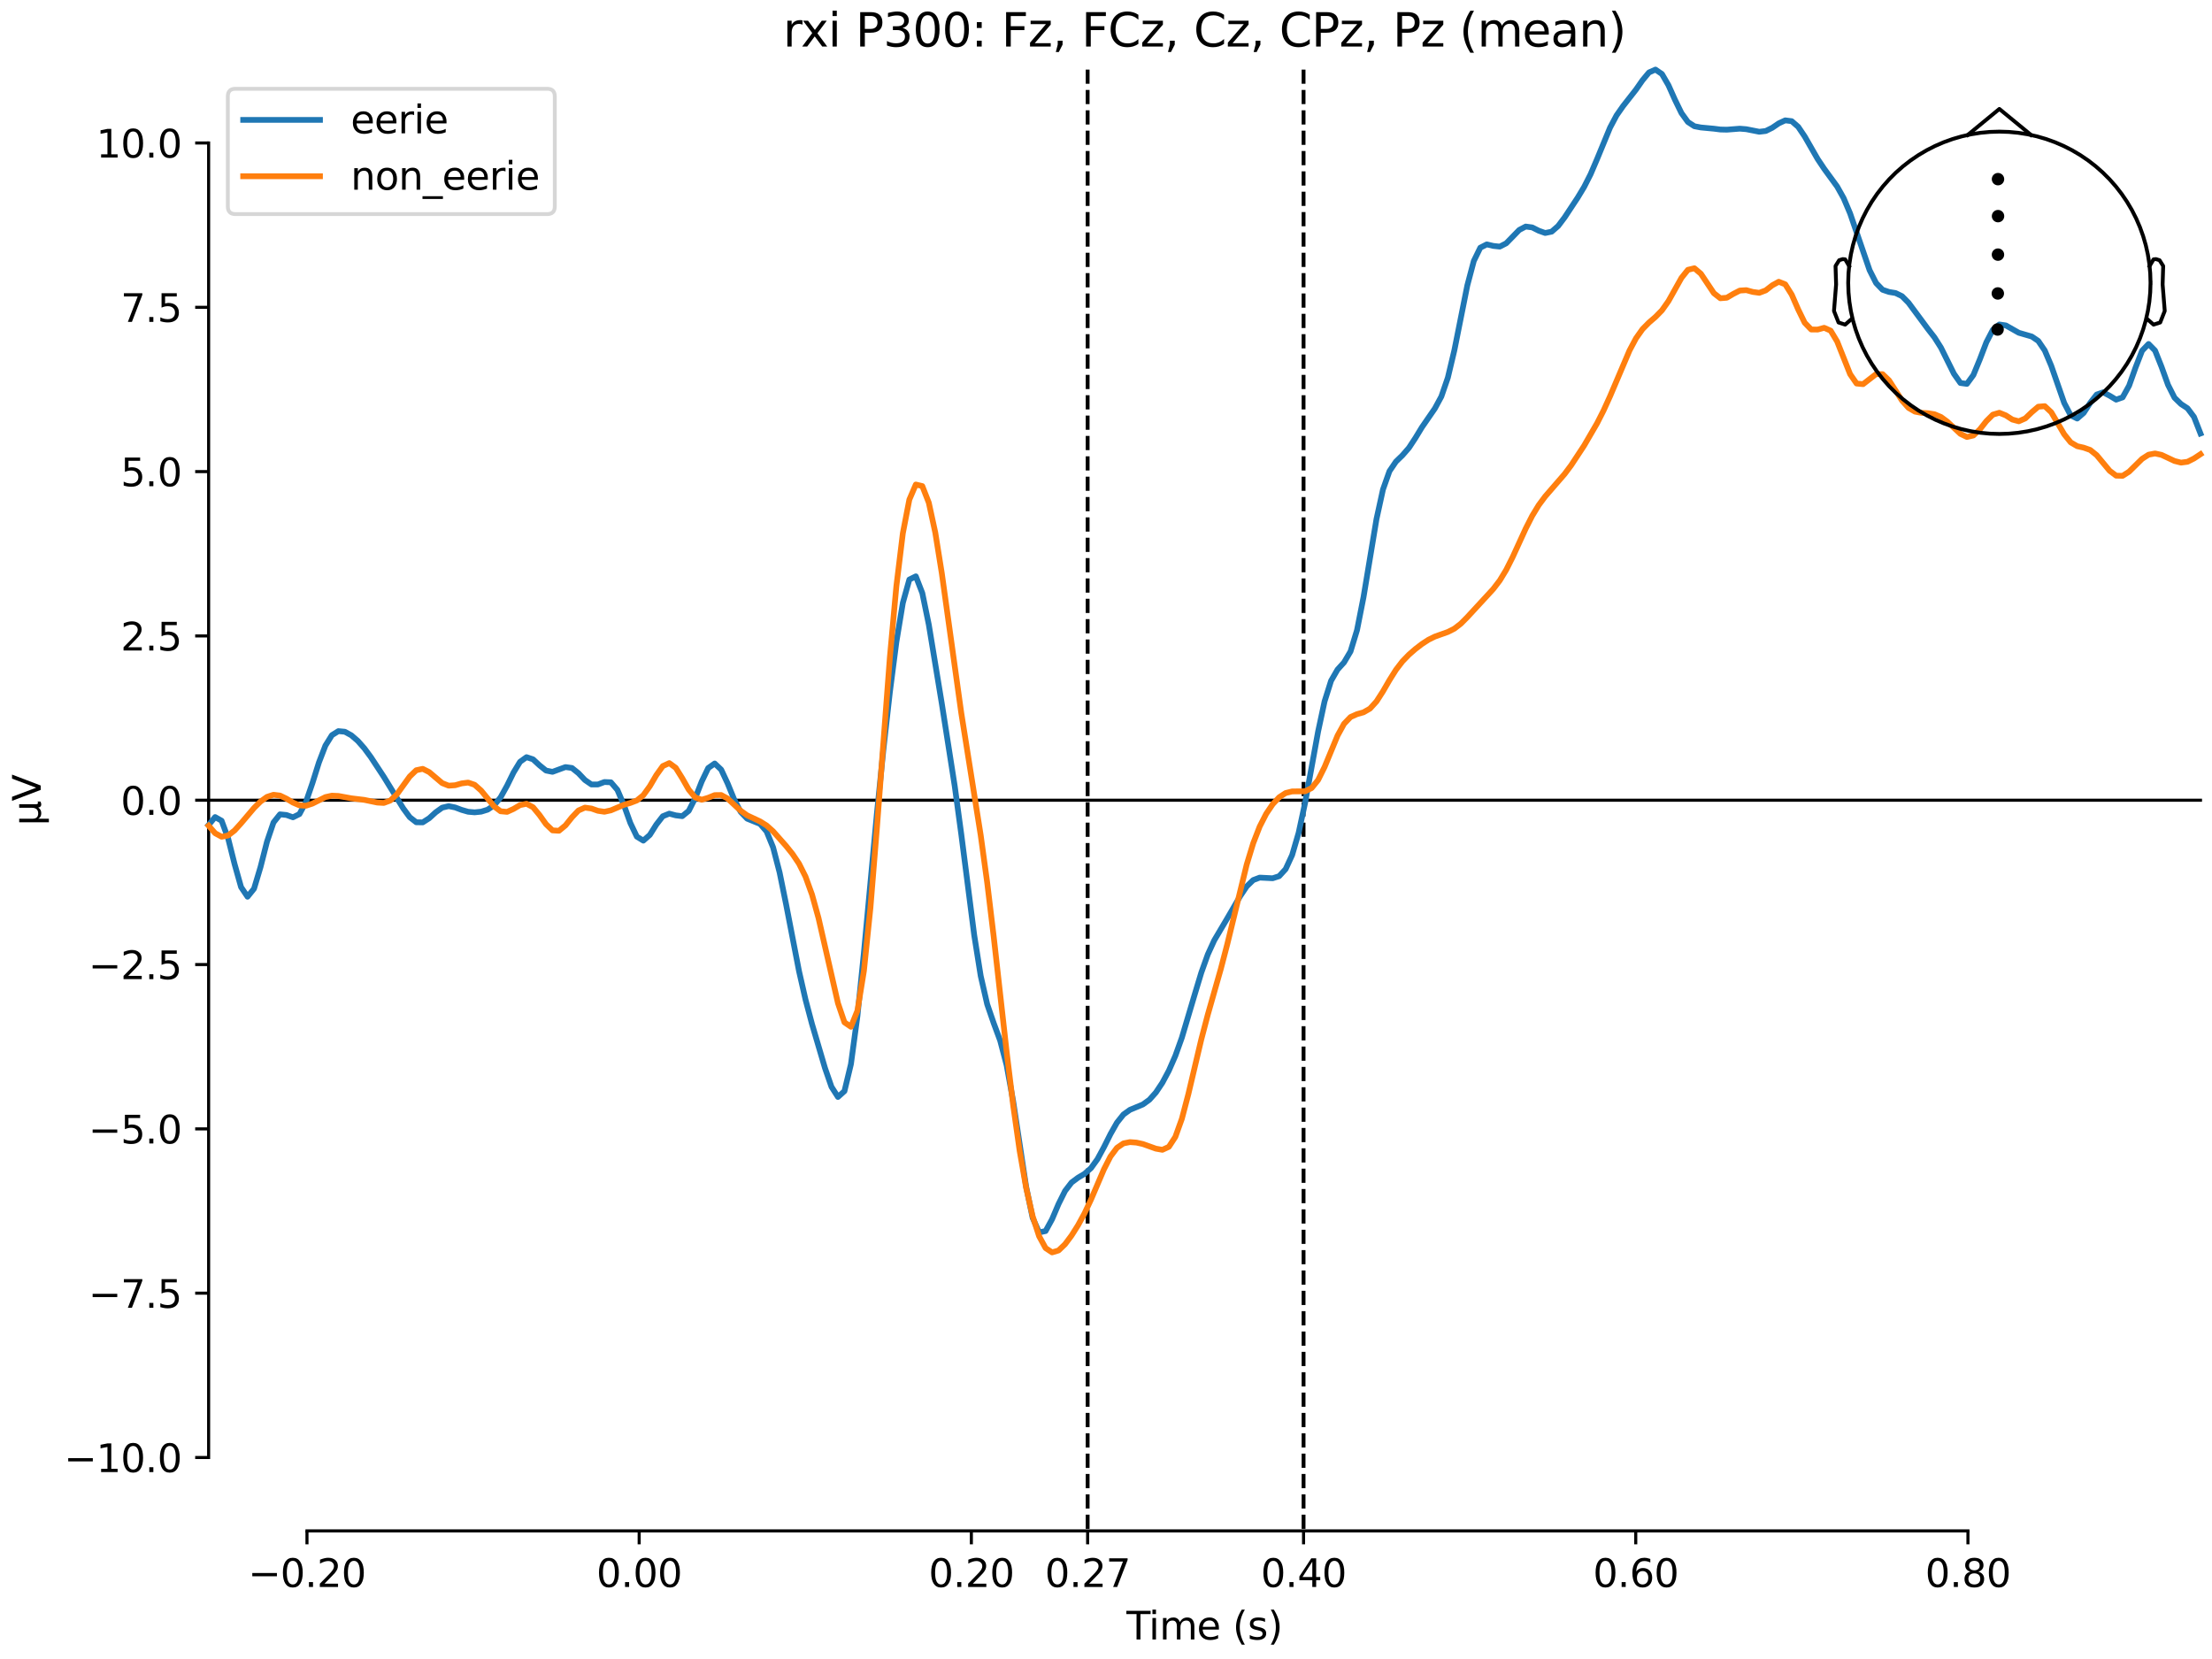 <?xml version="1.0" encoding="utf-8" standalone="no"?>
<!DOCTYPE svg PUBLIC "-//W3C//DTD SVG 1.1//EN"
  "http://www.w3.org/Graphics/SVG/1.1/DTD/svg11.dtd">
<svg xmlns:xlink="http://www.w3.org/1999/xlink" width="576pt" height="432pt" viewBox="0 0 576 432" xmlns="http://www.w3.org/2000/svg" version="1.1">
 <defs>
  <style type="text/css">*{stroke-linejoin: round; stroke-linecap: butt}</style>
 </defs>
 <g id="figure_1">
  <g id="patch_1">
   <path d="M 0 432 
L 576 432 
L 576 0 
L 0 0 
z
" style="fill: #ffffff"/>
  </g>
  <g id="axes_1">
   <g id="patch_2">
    <path d="M 54.324 398.644 
L 573 398.644 
L 573 18.118 
L 54.324 18.118 
L 54.324 398.644 
z
" style="fill: none; opacity: 0"/>
   </g>
   <g id="patch_3">
    <path d="M 54.324 379.53 
L 54.324 37.232 
" style="fill: none; stroke: #000000; stroke-width: 0.8; stroke-linejoin: miter; stroke-linecap: square"/>
   </g>
   <g id="LineCollection_1">
    <path d="M 283.217 18.118 
L 283.217 398.644 
" clip-path="url(#pca65e4da18)" style="fill: none; stroke-dasharray: 3.7,1.6; stroke-dashoffset: 0; stroke: #000000"/>
    <path d="M 339.443 18.118 
L 339.443 398.644 
" clip-path="url(#pca65e4da18)" style="fill: none; stroke-dasharray: 3.7,1.6; stroke-dashoffset: 0; stroke: #000000"/>
   </g>
   <g id="matplotlib.axis_1">
    <g id="xtick_1">
     <g id="line2d_1">
      <defs>
       <path id="mae8170ec7f" d="M 0 0 
L 0 3.5 
" style="stroke: #000000; stroke-width: 0.8"/>
      </defs>
      <g>
       <use xlink:href="#mae8170ec7f" x="79.936" y="398.644" style="stroke: #000000; stroke-width: 0.8"/>
      </g>
     </g>
     <g id="text_1">
      <!-- −0.20 -->
      <g transform="translate(64.614 413.242) scale(0.1 -0.1)">
       <defs>
        <path id="DejaVuSans-2212" d="M 678 2272 
L 4684 2272 
L 4684 1741 
L 678 1741 
L 678 2272 
z
" transform="scale(0.016)"/>
        <path id="DejaVuSans-30" d="M 2034 4250 
Q 1547 4250 1301 3770 
Q 1056 3291 1056 2328 
Q 1056 1369 1301 889 
Q 1547 409 2034 409 
Q 2525 409 2770 889 
Q 3016 1369 3016 2328 
Q 3016 3291 2770 3770 
Q 2525 4250 2034 4250 
z
M 2034 4750 
Q 2819 4750 3233 4129 
Q 3647 3509 3647 2328 
Q 3647 1150 3233 529 
Q 2819 -91 2034 -91 
Q 1250 -91 836 529 
Q 422 1150 422 2328 
Q 422 3509 836 4129 
Q 1250 4750 2034 4750 
z
" transform="scale(0.016)"/>
        <path id="DejaVuSans-2e" d="M 684 794 
L 1344 794 
L 1344 0 
L 684 0 
L 684 794 
z
" transform="scale(0.016)"/>
        <path id="DejaVuSans-32" d="M 1228 531 
L 3431 531 
L 3431 0 
L 469 0 
L 469 531 
Q 828 903 1448 1529 
Q 2069 2156 2228 2338 
Q 2531 2678 2651 2914 
Q 2772 3150 2772 3378 
Q 2772 3750 2511 3984 
Q 2250 4219 1831 4219 
Q 1534 4219 1204 4116 
Q 875 4013 500 3803 
L 500 4441 
Q 881 4594 1212 4672 
Q 1544 4750 1819 4750 
Q 2544 4750 2975 4387 
Q 3406 4025 3406 3419 
Q 3406 3131 3298 2873 
Q 3191 2616 2906 2266 
Q 2828 2175 2409 1742 
Q 1991 1309 1228 531 
z
" transform="scale(0.016)"/>
       </defs>
       <use xlink:href="#DejaVuSans-2212"/>
       <use xlink:href="#DejaVuSans-30" transform="translate(83.789 0)"/>
       <use xlink:href="#DejaVuSans-2e" transform="translate(147.412 0)"/>
       <use xlink:href="#DejaVuSans-32" transform="translate(179.199 0)"/>
       <use xlink:href="#DejaVuSans-30" transform="translate(242.822 0)"/>
      </g>
     </g>
    </g>
    <g id="xtick_2">
     <g id="line2d_2">
      <g>
       <use xlink:href="#mae8170ec7f" x="166.439" y="398.644" style="stroke: #000000; stroke-width: 0.8"/>
      </g>
     </g>
     <g id="text_2">
      <!-- 0.00 -->
      <g transform="translate(155.306 413.242) scale(0.1 -0.1)">
       <use xlink:href="#DejaVuSans-30"/>
       <use xlink:href="#DejaVuSans-2e" transform="translate(63.623 0)"/>
       <use xlink:href="#DejaVuSans-30" transform="translate(95.41 0)"/>
       <use xlink:href="#DejaVuSans-30" transform="translate(159.033 0)"/>
      </g>
     </g>
    </g>
    <g id="xtick_3">
     <g id="line2d_3">
      <g>
       <use xlink:href="#mae8170ec7f" x="252.941" y="398.644" style="stroke: #000000; stroke-width: 0.8"/>
      </g>
     </g>
     <g id="text_3">
      <!-- 0.20 -->
      <g transform="translate(241.808 413.242) scale(0.1 -0.1)">
       <use xlink:href="#DejaVuSans-30"/>
       <use xlink:href="#DejaVuSans-2e" transform="translate(63.623 0)"/>
       <use xlink:href="#DejaVuSans-32" transform="translate(95.41 0)"/>
       <use xlink:href="#DejaVuSans-30" transform="translate(159.033 0)"/>
      </g>
     </g>
    </g>
    <g id="xtick_4">
     <g id="line2d_4">
      <g>
       <use xlink:href="#mae8170ec7f" x="283.217" y="398.644" style="stroke: #000000; stroke-width: 0.8"/>
      </g>
     </g>
     <g id="text_4">
      <!-- 0.27 -->
      <g transform="translate(272.084 413.242) scale(0.1 -0.1)">
       <defs>
        <path id="DejaVuSans-37" d="M 525 4666 
L 3525 4666 
L 3525 4397 
L 1831 0 
L 1172 0 
L 2766 4134 
L 525 4134 
L 525 4666 
z
" transform="scale(0.016)"/>
       </defs>
       <use xlink:href="#DejaVuSans-30"/>
       <use xlink:href="#DejaVuSans-2e" transform="translate(63.623 0)"/>
       <use xlink:href="#DejaVuSans-32" transform="translate(95.41 0)"/>
       <use xlink:href="#DejaVuSans-37" transform="translate(159.033 0)"/>
      </g>
     </g>
    </g>
    <g id="xtick_5">
     <g id="line2d_5">
      <g>
       <use xlink:href="#mae8170ec7f" x="339.443" y="398.644" style="stroke: #000000; stroke-width: 0.8"/>
      </g>
     </g>
     <g id="text_5">
      <!-- 0.40 -->
      <g transform="translate(328.311 413.242) scale(0.1 -0.1)">
       <defs>
        <path id="DejaVuSans-34" d="M 2419 4116 
L 825 1625 
L 2419 1625 
L 2419 4116 
z
M 2253 4666 
L 3047 4666 
L 3047 1625 
L 3713 1625 
L 3713 1100 
L 3047 1100 
L 3047 0 
L 2419 0 
L 2419 1100 
L 313 1100 
L 313 1709 
L 2253 4666 
z
" transform="scale(0.016)"/>
       </defs>
       <use xlink:href="#DejaVuSans-30"/>
       <use xlink:href="#DejaVuSans-2e" transform="translate(63.623 0)"/>
       <use xlink:href="#DejaVuSans-34" transform="translate(95.41 0)"/>
       <use xlink:href="#DejaVuSans-30" transform="translate(159.033 0)"/>
      </g>
     </g>
    </g>
    <g id="xtick_6">
     <g id="line2d_6">
      <g>
       <use xlink:href="#mae8170ec7f" x="425.946" y="398.644" style="stroke: #000000; stroke-width: 0.8"/>
      </g>
     </g>
     <g id="text_6">
      <!-- 0.60 -->
      <g transform="translate(414.813 413.242) scale(0.1 -0.1)">
       <defs>
        <path id="DejaVuSans-36" d="M 2113 2584 
Q 1688 2584 1439 2293 
Q 1191 2003 1191 1497 
Q 1191 994 1439 701 
Q 1688 409 2113 409 
Q 2538 409 2786 701 
Q 3034 994 3034 1497 
Q 3034 2003 2786 2293 
Q 2538 2584 2113 2584 
z
M 3366 4563 
L 3366 3988 
Q 3128 4100 2886 4159 
Q 2644 4219 2406 4219 
Q 1781 4219 1451 3797 
Q 1122 3375 1075 2522 
Q 1259 2794 1537 2939 
Q 1816 3084 2150 3084 
Q 2853 3084 3261 2657 
Q 3669 2231 3669 1497 
Q 3669 778 3244 343 
Q 2819 -91 2113 -91 
Q 1303 -91 875 529 
Q 447 1150 447 2328 
Q 447 3434 972 4092 
Q 1497 4750 2381 4750 
Q 2619 4750 2861 4703 
Q 3103 4656 3366 4563 
z
" transform="scale(0.016)"/>
       </defs>
       <use xlink:href="#DejaVuSans-30"/>
       <use xlink:href="#DejaVuSans-2e" transform="translate(63.623 0)"/>
       <use xlink:href="#DejaVuSans-36" transform="translate(95.41 0)"/>
       <use xlink:href="#DejaVuSans-30" transform="translate(159.033 0)"/>
      </g>
     </g>
    </g>
    <g id="xtick_7">
     <g id="line2d_7">
      <g>
       <use xlink:href="#mae8170ec7f" x="512.448" y="398.644" style="stroke: #000000; stroke-width: 0.8"/>
      </g>
     </g>
     <g id="text_7">
      <!-- 0.80 -->
      <g transform="translate(501.315 413.242) scale(0.1 -0.1)">
       <defs>
        <path id="DejaVuSans-38" d="M 2034 2216 
Q 1584 2216 1326 1975 
Q 1069 1734 1069 1313 
Q 1069 891 1326 650 
Q 1584 409 2034 409 
Q 2484 409 2743 651 
Q 3003 894 3003 1313 
Q 3003 1734 2745 1975 
Q 2488 2216 2034 2216 
z
M 1403 2484 
Q 997 2584 770 2862 
Q 544 3141 544 3541 
Q 544 4100 942 4425 
Q 1341 4750 2034 4750 
Q 2731 4750 3128 4425 
Q 3525 4100 3525 3541 
Q 3525 3141 3298 2862 
Q 3072 2584 2669 2484 
Q 3125 2378 3379 2068 
Q 3634 1759 3634 1313 
Q 3634 634 3220 271 
Q 2806 -91 2034 -91 
Q 1263 -91 848 271 
Q 434 634 434 1313 
Q 434 1759 690 2068 
Q 947 2378 1403 2484 
z
M 1172 3481 
Q 1172 3119 1398 2916 
Q 1625 2713 2034 2713 
Q 2441 2713 2670 2916 
Q 2900 3119 2900 3481 
Q 2900 3844 2670 4047 
Q 2441 4250 2034 4250 
Q 1625 4250 1398 4047 
Q 1172 3844 1172 3481 
z
" transform="scale(0.016)"/>
       </defs>
       <use xlink:href="#DejaVuSans-30"/>
       <use xlink:href="#DejaVuSans-2e" transform="translate(63.623 0)"/>
       <use xlink:href="#DejaVuSans-38" transform="translate(95.41 0)"/>
       <use xlink:href="#DejaVuSans-30" transform="translate(159.033 0)"/>
      </g>
     </g>
    </g>
    <g id="text_8">
     <!-- Time (s) -->
     <g transform="translate(293.333 426.92) scale(0.1 -0.1)">
      <defs>
       <path id="DejaVuSans-54" d="M -19 4666 
L 3928 4666 
L 3928 4134 
L 2272 4134 
L 2272 0 
L 1638 0 
L 1638 4134 
L -19 4134 
L -19 4666 
z
" transform="scale(0.016)"/>
       <path id="DejaVuSans-69" d="M 603 3500 
L 1178 3500 
L 1178 0 
L 603 0 
L 603 3500 
z
M 603 4863 
L 1178 4863 
L 1178 4134 
L 603 4134 
L 603 4863 
z
" transform="scale(0.016)"/>
       <path id="DejaVuSans-6d" d="M 3328 2828 
Q 3544 3216 3844 3400 
Q 4144 3584 4550 3584 
Q 5097 3584 5394 3201 
Q 5691 2819 5691 2113 
L 5691 0 
L 5113 0 
L 5113 2094 
Q 5113 2597 4934 2840 
Q 4756 3084 4391 3084 
Q 3944 3084 3684 2787 
Q 3425 2491 3425 1978 
L 3425 0 
L 2847 0 
L 2847 2094 
Q 2847 2600 2669 2842 
Q 2491 3084 2119 3084 
Q 1678 3084 1418 2786 
Q 1159 2488 1159 1978 
L 1159 0 
L 581 0 
L 581 3500 
L 1159 3500 
L 1159 2956 
Q 1356 3278 1631 3431 
Q 1906 3584 2284 3584 
Q 2666 3584 2933 3390 
Q 3200 3197 3328 2828 
z
" transform="scale(0.016)"/>
       <path id="DejaVuSans-65" d="M 3597 1894 
L 3597 1613 
L 953 1613 
Q 991 1019 1311 708 
Q 1631 397 2203 397 
Q 2534 397 2845 478 
Q 3156 559 3463 722 
L 3463 178 
Q 3153 47 2828 -22 
Q 2503 -91 2169 -91 
Q 1331 -91 842 396 
Q 353 884 353 1716 
Q 353 2575 817 3079 
Q 1281 3584 2069 3584 
Q 2775 3584 3186 3129 
Q 3597 2675 3597 1894 
z
M 3022 2063 
Q 3016 2534 2758 2815 
Q 2500 3097 2075 3097 
Q 1594 3097 1305 2825 
Q 1016 2553 972 2059 
L 3022 2063 
z
" transform="scale(0.016)"/>
       <path id="DejaVuSans-20" transform="scale(0.016)"/>
       <path id="DejaVuSans-28" d="M 1984 4856 
Q 1566 4138 1362 3434 
Q 1159 2731 1159 2009 
Q 1159 1288 1364 580 
Q 1569 -128 1984 -844 
L 1484 -844 
Q 1016 -109 783 600 
Q 550 1309 550 2009 
Q 550 2706 781 3412 
Q 1013 4119 1484 4856 
L 1984 4856 
z
" transform="scale(0.016)"/>
       <path id="DejaVuSans-73" d="M 2834 3397 
L 2834 2853 
Q 2591 2978 2328 3040 
Q 2066 3103 1784 3103 
Q 1356 3103 1142 2972 
Q 928 2841 928 2578 
Q 928 2378 1081 2264 
Q 1234 2150 1697 2047 
L 1894 2003 
Q 2506 1872 2764 1633 
Q 3022 1394 3022 966 
Q 3022 478 2636 193 
Q 2250 -91 1575 -91 
Q 1294 -91 989 -36 
Q 684 19 347 128 
L 347 722 
Q 666 556 975 473 
Q 1284 391 1588 391 
Q 1994 391 2212 530 
Q 2431 669 2431 922 
Q 2431 1156 2273 1281 
Q 2116 1406 1581 1522 
L 1381 1569 
Q 847 1681 609 1914 
Q 372 2147 372 2553 
Q 372 3047 722 3315 
Q 1072 3584 1716 3584 
Q 2034 3584 2315 3537 
Q 2597 3491 2834 3397 
z
" transform="scale(0.016)"/>
       <path id="DejaVuSans-29" d="M 513 4856 
L 1013 4856 
Q 1481 4119 1714 3412 
Q 1947 2706 1947 2009 
Q 1947 1309 1714 600 
Q 1481 -109 1013 -844 
L 513 -844 
Q 928 -128 1133 580 
Q 1338 1288 1338 2009 
Q 1338 2731 1133 3434 
Q 928 4138 513 4856 
z
" transform="scale(0.016)"/>
      </defs>
      <use xlink:href="#DejaVuSans-54"/>
      <use xlink:href="#DejaVuSans-69" transform="translate(57.959 0)"/>
      <use xlink:href="#DejaVuSans-6d" transform="translate(85.742 0)"/>
      <use xlink:href="#DejaVuSans-65" transform="translate(183.154 0)"/>
      <use xlink:href="#DejaVuSans-20" transform="translate(244.678 0)"/>
      <use xlink:href="#DejaVuSans-28" transform="translate(276.465 0)"/>
      <use xlink:href="#DejaVuSans-73" transform="translate(315.479 0)"/>
      <use xlink:href="#DejaVuSans-29" transform="translate(367.578 0)"/>
     </g>
    </g>
   </g>
   <g id="matplotlib.axis_2">
    <g id="ytick_1">
     <g id="line2d_8">
      <defs>
       <path id="m0549d4e8ac" d="M 0 0 
L -3.5 0 
" style="stroke: #000000; stroke-width: 0.8"/>
      </defs>
      <g>
       <use xlink:href="#m0549d4e8ac" x="54.324" y="379.53" style="stroke: #000000; stroke-width: 0.8"/>
      </g>
     </g>
     <g id="text_9">
      <!-- −10.0 -->
      <g transform="translate(16.678 383.329) scale(0.1 -0.1)">
       <defs>
        <path id="DejaVuSans-31" d="M 794 531 
L 1825 531 
L 1825 4091 
L 703 3866 
L 703 4441 
L 1819 4666 
L 2450 4666 
L 2450 531 
L 3481 531 
L 3481 0 
L 794 0 
L 794 531 
z
" transform="scale(0.016)"/>
       </defs>
       <use xlink:href="#DejaVuSans-2212"/>
       <use xlink:href="#DejaVuSans-31" transform="translate(83.789 0)"/>
       <use xlink:href="#DejaVuSans-30" transform="translate(147.412 0)"/>
       <use xlink:href="#DejaVuSans-2e" transform="translate(211.035 0)"/>
       <use xlink:href="#DejaVuSans-30" transform="translate(242.822 0)"/>
      </g>
     </g>
    </g>
    <g id="ytick_2">
     <g id="line2d_9">
      <g>
       <use xlink:href="#m0549d4e8ac" x="54.324" y="336.742" style="stroke: #000000; stroke-width: 0.8"/>
      </g>
     </g>
     <g id="text_10">
      <!-- −7.5 -->
      <g transform="translate(23.041 340.542) scale(0.1 -0.1)">
       <defs>
        <path id="DejaVuSans-35" d="M 691 4666 
L 3169 4666 
L 3169 4134 
L 1269 4134 
L 1269 2991 
Q 1406 3038 1543 3061 
Q 1681 3084 1819 3084 
Q 2600 3084 3056 2656 
Q 3513 2228 3513 1497 
Q 3513 744 3044 326 
Q 2575 -91 1722 -91 
Q 1428 -91 1123 -41 
Q 819 9 494 109 
L 494 744 
Q 775 591 1075 516 
Q 1375 441 1709 441 
Q 2250 441 2565 725 
Q 2881 1009 2881 1497 
Q 2881 1984 2565 2268 
Q 2250 2553 1709 2553 
Q 1456 2553 1204 2497 
Q 953 2441 691 2322 
L 691 4666 
z
" transform="scale(0.016)"/>
       </defs>
       <use xlink:href="#DejaVuSans-2212"/>
       <use xlink:href="#DejaVuSans-37" transform="translate(83.789 0)"/>
       <use xlink:href="#DejaVuSans-2e" transform="translate(147.412 0)"/>
       <use xlink:href="#DejaVuSans-35" transform="translate(179.199 0)"/>
      </g>
     </g>
    </g>
    <g id="ytick_3">
     <g id="line2d_10">
      <g>
       <use xlink:href="#m0549d4e8ac" x="54.324" y="293.955" style="stroke: #000000; stroke-width: 0.8"/>
      </g>
     </g>
     <g id="text_11">
      <!-- −5.0 -->
      <g transform="translate(23.041 297.754) scale(0.1 -0.1)">
       <use xlink:href="#DejaVuSans-2212"/>
       <use xlink:href="#DejaVuSans-35" transform="translate(83.789 0)"/>
       <use xlink:href="#DejaVuSans-2e" transform="translate(147.412 0)"/>
       <use xlink:href="#DejaVuSans-30" transform="translate(179.199 0)"/>
      </g>
     </g>
    </g>
    <g id="ytick_4">
     <g id="line2d_11">
      <g>
       <use xlink:href="#m0549d4e8ac" x="54.324" y="251.168" style="stroke: #000000; stroke-width: 0.8"/>
      </g>
     </g>
     <g id="text_12">
      <!-- −2.5 -->
      <g transform="translate(23.041 254.967) scale(0.1 -0.1)">
       <use xlink:href="#DejaVuSans-2212"/>
       <use xlink:href="#DejaVuSans-32" transform="translate(83.789 0)"/>
       <use xlink:href="#DejaVuSans-2e" transform="translate(147.412 0)"/>
       <use xlink:href="#DejaVuSans-35" transform="translate(179.199 0)"/>
      </g>
     </g>
    </g>
    <g id="ytick_5">
     <g id="line2d_12">
      <g>
       <use xlink:href="#m0549d4e8ac" x="54.324" y="208.381" style="stroke: #000000; stroke-width: 0.8"/>
      </g>
     </g>
     <g id="text_13">
      <!-- 0.0 -->
      <g transform="translate(31.421 212.18) scale(0.1 -0.1)">
       <use xlink:href="#DejaVuSans-30"/>
       <use xlink:href="#DejaVuSans-2e" transform="translate(63.623 0)"/>
       <use xlink:href="#DejaVuSans-30" transform="translate(95.41 0)"/>
      </g>
     </g>
    </g>
    <g id="ytick_6">
     <g id="line2d_13">
      <g>
       <use xlink:href="#m0549d4e8ac" x="54.324" y="165.594" style="stroke: #000000; stroke-width: 0.8"/>
      </g>
     </g>
     <g id="text_14">
      <!-- 2.5 -->
      <g transform="translate(31.421 169.393) scale(0.1 -0.1)">
       <use xlink:href="#DejaVuSans-32"/>
       <use xlink:href="#DejaVuSans-2e" transform="translate(63.623 0)"/>
       <use xlink:href="#DejaVuSans-35" transform="translate(95.41 0)"/>
      </g>
     </g>
    </g>
    <g id="ytick_7">
     <g id="line2d_14">
      <g>
       <use xlink:href="#m0549d4e8ac" x="54.324" y="122.807" style="stroke: #000000; stroke-width: 0.8"/>
      </g>
     </g>
     <g id="text_15">
      <!-- 5.0 -->
      <g transform="translate(31.421 126.606) scale(0.1 -0.1)">
       <use xlink:href="#DejaVuSans-35"/>
       <use xlink:href="#DejaVuSans-2e" transform="translate(63.623 0)"/>
       <use xlink:href="#DejaVuSans-30" transform="translate(95.41 0)"/>
      </g>
     </g>
    </g>
    <g id="ytick_8">
     <g id="line2d_15">
      <g>
       <use xlink:href="#m0549d4e8ac" x="54.324" y="80.019" style="stroke: #000000; stroke-width: 0.8"/>
      </g>
     </g>
     <g id="text_16">
      <!-- 7.5 -->
      <g transform="translate(31.421 83.819) scale(0.1 -0.1)">
       <use xlink:href="#DejaVuSans-37"/>
       <use xlink:href="#DejaVuSans-2e" transform="translate(63.623 0)"/>
       <use xlink:href="#DejaVuSans-35" transform="translate(95.41 0)"/>
      </g>
     </g>
    </g>
    <g id="ytick_9">
     <g id="line2d_16">
      <g>
       <use xlink:href="#m0549d4e8ac" x="54.324" y="37.232" style="stroke: #000000; stroke-width: 0.8"/>
      </g>
     </g>
     <g id="text_17">
      <!-- 10.0 -->
      <g transform="translate(25.058 41.032) scale(0.1 -0.1)">
       <use xlink:href="#DejaVuSans-31"/>
       <use xlink:href="#DejaVuSans-30" transform="translate(63.623 0)"/>
       <use xlink:href="#DejaVuSans-2e" transform="translate(127.246 0)"/>
       <use xlink:href="#DejaVuSans-30" transform="translate(159.033 0)"/>
      </g>
     </g>
    </g>
    <g id="text_18">
     <!-- µV -->
     <g transform="translate(10.599 214.982) rotate(-90) scale(0.1 -0.1)">
      <defs>
       <path id="DejaVuSans-b5" d="M 544 -1331 
L 544 3500 
L 1119 3500 
L 1119 1325 
Q 1119 872 1334 640 
Q 1550 409 1972 409 
Q 2434 409 2667 671 
Q 2900 934 2900 1459 
L 2900 3500 
L 3475 3500 
L 3475 806 
Q 3475 619 3529 530 
Q 3584 441 3700 441 
Q 3728 441 3778 458 
Q 3828 475 3916 513 
L 3916 50 
Q 3788 -22 3673 -56 
Q 3559 -91 3450 -91 
Q 3234 -91 3106 31 
Q 2978 153 2931 403 
Q 2775 156 2548 32 
Q 2322 -91 2016 -91 
Q 1697 -91 1473 31 
Q 1250 153 1119 397 
L 1119 -1331 
L 544 -1331 
z
" transform="scale(0.016)"/>
       <path id="DejaVuSans-56" d="M 1831 0 
L 50 4666 
L 709 4666 
L 2188 738 
L 3669 4666 
L 4325 4666 
L 2547 0 
L 1831 0 
z
" transform="scale(0.016)"/>
      </defs>
      <use xlink:href="#DejaVuSans-b5"/>
      <use xlink:href="#DejaVuSans-56" transform="translate(63.623 0)"/>
     </g>
    </g>
   </g>
   <g id="patch_4">
    <path d="M 79.936 398.644 
L 512.448 398.644 
" style="fill: none; stroke: #000000; stroke-width: 0.8; stroke-linejoin: miter; stroke-linecap: square"/>
   </g>
   <g id="patch_5">
    <path d="M 54.324 208.381 
L 573 208.381 
" style="fill: none; stroke: #000000; stroke-width: 0.8; stroke-linejoin: miter; stroke-linecap: square"/>
   </g>
   <g id="text_19">
    <!-- rxi P300: Fz, FCz, Cz, CPz, Pz (mean) -->
    <g transform="translate(203.918 12.118) scale(0.12 -0.12)">
     <defs>
      <path id="DejaVuSans-72" d="M 2631 2963 
Q 2534 3019 2420 3045 
Q 2306 3072 2169 3072 
Q 1681 3072 1420 2755 
Q 1159 2438 1159 1844 
L 1159 0 
L 581 0 
L 581 3500 
L 1159 3500 
L 1159 2956 
Q 1341 3275 1631 3429 
Q 1922 3584 2338 3584 
Q 2397 3584 2469 3576 
Q 2541 3569 2628 3553 
L 2631 2963 
z
" transform="scale(0.016)"/>
      <path id="DejaVuSans-78" d="M 3513 3500 
L 2247 1797 
L 3578 0 
L 2900 0 
L 1881 1375 
L 863 0 
L 184 0 
L 1544 1831 
L 300 3500 
L 978 3500 
L 1906 2253 
L 2834 3500 
L 3513 3500 
z
" transform="scale(0.016)"/>
      <path id="DejaVuSans-50" d="M 1259 4147 
L 1259 2394 
L 2053 2394 
Q 2494 2394 2734 2622 
Q 2975 2850 2975 3272 
Q 2975 3691 2734 3919 
Q 2494 4147 2053 4147 
L 1259 4147 
z
M 628 4666 
L 2053 4666 
Q 2838 4666 3239 4311 
Q 3641 3956 3641 3272 
Q 3641 2581 3239 2228 
Q 2838 1875 2053 1875 
L 1259 1875 
L 1259 0 
L 628 0 
L 628 4666 
z
" transform="scale(0.016)"/>
      <path id="DejaVuSans-33" d="M 2597 2516 
Q 3050 2419 3304 2112 
Q 3559 1806 3559 1356 
Q 3559 666 3084 287 
Q 2609 -91 1734 -91 
Q 1441 -91 1130 -33 
Q 819 25 488 141 
L 488 750 
Q 750 597 1062 519 
Q 1375 441 1716 441 
Q 2309 441 2620 675 
Q 2931 909 2931 1356 
Q 2931 1769 2642 2001 
Q 2353 2234 1838 2234 
L 1294 2234 
L 1294 2753 
L 1863 2753 
Q 2328 2753 2575 2939 
Q 2822 3125 2822 3475 
Q 2822 3834 2567 4026 
Q 2313 4219 1838 4219 
Q 1578 4219 1281 4162 
Q 984 4106 628 3988 
L 628 4550 
Q 988 4650 1302 4700 
Q 1616 4750 1894 4750 
Q 2613 4750 3031 4423 
Q 3450 4097 3450 3541 
Q 3450 3153 3228 2886 
Q 3006 2619 2597 2516 
z
" transform="scale(0.016)"/>
      <path id="DejaVuSans-3a" d="M 750 794 
L 1409 794 
L 1409 0 
L 750 0 
L 750 794 
z
M 750 3309 
L 1409 3309 
L 1409 2516 
L 750 2516 
L 750 3309 
z
" transform="scale(0.016)"/>
      <path id="DejaVuSans-46" d="M 628 4666 
L 3309 4666 
L 3309 4134 
L 1259 4134 
L 1259 2759 
L 3109 2759 
L 3109 2228 
L 1259 2228 
L 1259 0 
L 628 0 
L 628 4666 
z
" transform="scale(0.016)"/>
      <path id="DejaVuSans-7a" d="M 353 3500 
L 3084 3500 
L 3084 2975 
L 922 459 
L 3084 459 
L 3084 0 
L 275 0 
L 275 525 
L 2438 3041 
L 353 3041 
L 353 3500 
z
" transform="scale(0.016)"/>
      <path id="DejaVuSans-2c" d="M 750 794 
L 1409 794 
L 1409 256 
L 897 -744 
L 494 -744 
L 750 256 
L 750 794 
z
" transform="scale(0.016)"/>
      <path id="DejaVuSans-43" d="M 4122 4306 
L 4122 3641 
Q 3803 3938 3442 4084 
Q 3081 4231 2675 4231 
Q 1875 4231 1450 3742 
Q 1025 3253 1025 2328 
Q 1025 1406 1450 917 
Q 1875 428 2675 428 
Q 3081 428 3442 575 
Q 3803 722 4122 1019 
L 4122 359 
Q 3791 134 3420 21 
Q 3050 -91 2638 -91 
Q 1578 -91 968 557 
Q 359 1206 359 2328 
Q 359 3453 968 4101 
Q 1578 4750 2638 4750 
Q 3056 4750 3426 4639 
Q 3797 4528 4122 4306 
z
" transform="scale(0.016)"/>
      <path id="DejaVuSans-61" d="M 2194 1759 
Q 1497 1759 1228 1600 
Q 959 1441 959 1056 
Q 959 750 1161 570 
Q 1363 391 1709 391 
Q 2188 391 2477 730 
Q 2766 1069 2766 1631 
L 2766 1759 
L 2194 1759 
z
M 3341 1997 
L 3341 0 
L 2766 0 
L 2766 531 
Q 2569 213 2275 61 
Q 1981 -91 1556 -91 
Q 1019 -91 701 211 
Q 384 513 384 1019 
Q 384 1609 779 1909 
Q 1175 2209 1959 2209 
L 2766 2209 
L 2766 2266 
Q 2766 2663 2505 2880 
Q 2244 3097 1772 3097 
Q 1472 3097 1187 3025 
Q 903 2953 641 2809 
L 641 3341 
Q 956 3463 1253 3523 
Q 1550 3584 1831 3584 
Q 2591 3584 2966 3190 
Q 3341 2797 3341 1997 
z
" transform="scale(0.016)"/>
      <path id="DejaVuSans-6e" d="M 3513 2113 
L 3513 0 
L 2938 0 
L 2938 2094 
Q 2938 2591 2744 2837 
Q 2550 3084 2163 3084 
Q 1697 3084 1428 2787 
Q 1159 2491 1159 1978 
L 1159 0 
L 581 0 
L 581 3500 
L 1159 3500 
L 1159 2956 
Q 1366 3272 1645 3428 
Q 1925 3584 2291 3584 
Q 2894 3584 3203 3211 
Q 3513 2838 3513 2113 
z
" transform="scale(0.016)"/>
     </defs>
     <use xlink:href="#DejaVuSans-72"/>
     <use xlink:href="#DejaVuSans-78" transform="translate(38.488 0)"/>
     <use xlink:href="#DejaVuSans-69" transform="translate(97.668 0)"/>
     <use xlink:href="#DejaVuSans-20" transform="translate(125.451 0)"/>
     <use xlink:href="#DejaVuSans-50" transform="translate(157.238 0)"/>
     <use xlink:href="#DejaVuSans-33" transform="translate(217.541 0)"/>
     <use xlink:href="#DejaVuSans-30" transform="translate(281.164 0)"/>
     <use xlink:href="#DejaVuSans-30" transform="translate(344.787 0)"/>
     <use xlink:href="#DejaVuSans-3a" transform="translate(408.41 0)"/>
     <use xlink:href="#DejaVuSans-20" transform="translate(442.102 0)"/>
     <use xlink:href="#DejaVuSans-46" transform="translate(473.889 0)"/>
     <use xlink:href="#DejaVuSans-7a" transform="translate(531.408 0)"/>
     <use xlink:href="#DejaVuSans-2c" transform="translate(583.898 0)"/>
     <use xlink:href="#DejaVuSans-20" transform="translate(615.686 0)"/>
     <use xlink:href="#DejaVuSans-46" transform="translate(647.473 0)"/>
     <use xlink:href="#DejaVuSans-43" transform="translate(704.992 0)"/>
     <use xlink:href="#DejaVuSans-7a" transform="translate(774.816 0)"/>
     <use xlink:href="#DejaVuSans-2c" transform="translate(827.307 0)"/>
     <use xlink:href="#DejaVuSans-20" transform="translate(859.094 0)"/>
     <use xlink:href="#DejaVuSans-43" transform="translate(890.881 0)"/>
     <use xlink:href="#DejaVuSans-7a" transform="translate(960.705 0)"/>
     <use xlink:href="#DejaVuSans-2c" transform="translate(1013.195 0)"/>
     <use xlink:href="#DejaVuSans-20" transform="translate(1044.982 0)"/>
     <use xlink:href="#DejaVuSans-43" transform="translate(1076.77 0)"/>
     <use xlink:href="#DejaVuSans-50" transform="translate(1146.594 0)"/>
     <use xlink:href="#DejaVuSans-7a" transform="translate(1206.896 0)"/>
     <use xlink:href="#DejaVuSans-2c" transform="translate(1259.387 0)"/>
     <use xlink:href="#DejaVuSans-20" transform="translate(1291.174 0)"/>
     <use xlink:href="#DejaVuSans-50" transform="translate(1322.961 0)"/>
     <use xlink:href="#DejaVuSans-7a" transform="translate(1383.264 0)"/>
     <use xlink:href="#DejaVuSans-20" transform="translate(1435.754 0)"/>
     <use xlink:href="#DejaVuSans-28" transform="translate(1467.541 0)"/>
     <use xlink:href="#DejaVuSans-6d" transform="translate(1506.555 0)"/>
     <use xlink:href="#DejaVuSans-65" transform="translate(1603.967 0)"/>
     <use xlink:href="#DejaVuSans-61" transform="translate(1665.49 0)"/>
     <use xlink:href="#DejaVuSans-6e" transform="translate(1726.77 0)"/>
     <use xlink:href="#DejaVuSans-29" transform="translate(1790.148 0)"/>
    </g>
   </g>
   <g id="legend_1">
    <g id="patch_6">
     <path d="M 61.324 55.753 
L 142.466 55.753 
Q 144.466 55.753 144.466 53.753 
L 144.466 25.118 
Q 144.466 23.118 142.466 23.118 
L 61.324 23.118 
Q 59.324 23.118 59.324 25.118 
L 59.324 53.753 
Q 59.324 55.753 61.324 55.753 
z
" style="fill: #ffffff; opacity: 0.8; stroke: #cccccc; stroke-linejoin: miter"/>
    </g>
    <g id="line2d_17">
     <path d="M 63.324 31.217 
L 73.324 31.217 
L 83.324 31.217 
" style="fill: none; stroke: #1f77b4; stroke-width: 1.5; stroke-linecap: square"/>
    </g>
    <g id="text_20">
     <!-- eerie -->
     <g transform="translate(91.324 34.717) scale(0.1 -0.1)">
      <use xlink:href="#DejaVuSans-65"/>
      <use xlink:href="#DejaVuSans-65" transform="translate(61.523 0)"/>
      <use xlink:href="#DejaVuSans-72" transform="translate(123.047 0)"/>
      <use xlink:href="#DejaVuSans-69" transform="translate(164.16 0)"/>
      <use xlink:href="#DejaVuSans-65" transform="translate(191.943 0)"/>
     </g>
    </g>
    <g id="line2d_18">
     <path d="M 63.324 45.895 
L 73.324 45.895 
L 83.324 45.895 
" style="fill: none; stroke: #ff7f0e; stroke-width: 1.5; stroke-linecap: square"/>
    </g>
    <g id="text_21">
     <!-- non_eerie -->
     <g transform="translate(91.324 49.395) scale(0.1 -0.1)">
      <defs>
       <path id="DejaVuSans-6f" d="M 1959 3097 
Q 1497 3097 1228 2736 
Q 959 2375 959 1747 
Q 959 1119 1226 758 
Q 1494 397 1959 397 
Q 2419 397 2687 759 
Q 2956 1122 2956 1747 
Q 2956 2369 2687 2733 
Q 2419 3097 1959 3097 
z
M 1959 3584 
Q 2709 3584 3137 3096 
Q 3566 2609 3566 1747 
Q 3566 888 3137 398 
Q 2709 -91 1959 -91 
Q 1206 -91 779 398 
Q 353 888 353 1747 
Q 353 2609 779 3096 
Q 1206 3584 1959 3584 
z
" transform="scale(0.016)"/>
       <path id="DejaVuSans-5f" d="M 3263 -1063 
L 3263 -1509 
L -63 -1509 
L -63 -1063 
L 3263 -1063 
z
" transform="scale(0.016)"/>
      </defs>
      <use xlink:href="#DejaVuSans-6e"/>
      <use xlink:href="#DejaVuSans-6f" transform="translate(63.379 0)"/>
      <use xlink:href="#DejaVuSans-6e" transform="translate(124.561 0)"/>
      <use xlink:href="#DejaVuSans-5f" transform="translate(187.939 0)"/>
      <use xlink:href="#DejaVuSans-65" transform="translate(237.939 0)"/>
      <use xlink:href="#DejaVuSans-65" transform="translate(299.463 0)"/>
      <use xlink:href="#DejaVuSans-72" transform="translate(360.986 0)"/>
      <use xlink:href="#DejaVuSans-69" transform="translate(402.1 0)"/>
      <use xlink:href="#DejaVuSans-65" transform="translate(429.883 0)"/>
     </g>
    </g>
   </g>
   <g id="line2d_19">
    <path d="M 54.324 214.826 
L 56.013 212.761 
L 57.703 213.713 
L 59.392 218.275 
L 61.082 224.998 
L 62.771 230.996 
L 64.461 233.507 
L 66.15 231.411 
L 67.84 225.77 
L 69.529 219.156 
L 71.219 214.166 
L 72.908 212.053 
L 74.598 212.223 
L 76.287 212.827 
L 77.977 211.983 
L 79.666 208.842 
L 81.356 203.912 
L 83.045 198.555 
L 84.735 194.155 
L 86.424 191.442 
L 88.114 190.386 
L 89.803 190.546 
L 91.493 191.474 
L 93.182 192.935 
L 94.872 194.851 
L 96.561 197.137 
L 99.94 202.273 
L 105.009 210.507 
L 106.698 212.799 
L 108.388 214.114 
L 110.077 214.146 
L 111.767 213.063 
L 113.456 211.521 
L 115.146 210.313 
L 116.835 209.912 
L 118.525 210.257 
L 120.214 210.896 
L 121.904 211.382 
L 123.593 211.529 
L 125.283 211.359 
L 126.972 210.838 
L 128.662 209.706 
L 130.351 207.63 
L 132.041 204.583 
L 133.73 201.146 
L 135.42 198.368 
L 137.109 197.165 
L 138.799 197.723 
L 140.488 199.283 
L 142.178 200.647 
L 143.867 200.986 
L 147.246 199.743 
L 148.936 199.978 
L 150.625 201.333 
L 152.315 203.116 
L 154.004 204.274 
L 155.694 204.272 
L 157.383 203.638 
L 159.073 203.709 
L 160.762 205.668 
L 162.452 209.613 
L 164.141 214.306 
L 165.831 217.858 
L 167.52 218.897 
L 169.21 217.412 
L 170.899 214.724 
L 172.589 212.549 
L 174.278 211.868 
L 175.968 212.319 
L 177.657 212.528 
L 179.347 211.144 
L 181.036 207.812 
L 182.726 203.508 
L 184.415 199.996 
L 186.105 198.807 
L 187.794 200.409 
L 189.484 204.025 
L 191.173 208.153 
L 192.863 211.402 
L 194.552 213.178 
L 197.931 214.548 
L 199.621 216.51 
L 201.31 220.653 
L 203 227.163 
L 204.689 235.447 
L 208.068 252.9 
L 209.758 260.307 
L 211.447 266.677 
L 214.826 278.126 
L 216.516 283.004 
L 218.205 285.647 
L 219.895 284.129 
L 221.584 277.091 
L 223.274 264.565 
L 224.963 248.06 
L 228.342 211.853 
L 230.032 195.207 
L 231.721 180.227 
L 233.411 167.201 
L 235.1 156.982 
L 236.79 150.916 
L 238.479 150.075 
L 240.169 154.434 
L 241.858 162.644 
L 245.237 183.163 
L 248.616 204.734 
L 250.306 217.167 
L 253.685 243.518 
L 255.374 254.132 
L 257.064 261.514 
L 258.753 266.417 
L 260.443 270.97 
L 262.132 277.412 
L 263.822 286.736 
L 267.201 308.996 
L 268.89 317.108 
L 270.58 320.917 
L 272.269 320.565 
L 273.959 317.476 
L 275.648 313.508 
L 277.337 310.125 
L 279.027 307.922 
L 280.716 306.668 
L 282.406 305.661 
L 284.095 304.175 
L 285.785 301.822 
L 287.474 298.695 
L 289.164 295.314 
L 290.853 292.331 
L 292.543 290.21 
L 294.232 288.998 
L 297.611 287.591 
L 299.301 286.372 
L 300.99 284.481 
L 302.68 281.944 
L 304.369 278.791 
L 306.059 274.929 
L 307.748 270.221 
L 311.127 258.859 
L 312.817 253.269 
L 314.506 248.541 
L 316.196 244.848 
L 319.575 239.143 
L 322.954 233.331 
L 324.643 230.812 
L 326.333 229.168 
L 328.022 228.527 
L 331.401 228.696 
L 333.091 228.152 
L 334.78 226.309 
L 336.47 222.649 
L 338.159 216.866 
L 339.849 209.033 
L 343.228 190.511 
L 344.917 182.639 
L 346.607 177.277 
L 348.296 174.35 
L 349.986 172.489 
L 351.675 169.63 
L 353.365 164.084 
L 355.054 155.518 
L 358.433 135.178 
L 360.123 127.463 
L 361.812 122.7 
L 363.502 120.203 
L 365.191 118.563 
L 366.881 116.619 
L 368.57 114.046 
L 370.26 111.267 
L 373.639 106.365 
L 375.328 103.244 
L 377.018 98.336 
L 378.707 91.238 
L 382.086 74.329 
L 383.776 67.957 
L 385.465 64.501 
L 387.155 63.635 
L 388.844 64.034 
L 390.534 64.217 
L 392.223 63.356 
L 395.602 59.884 
L 397.292 58.992 
L 398.981 59.216 
L 400.671 60.069 
L 402.36 60.671 
L 404.05 60.322 
L 405.739 58.852 
L 407.429 56.609 
L 410.808 51.494 
L 412.497 48.694 
L 414.187 45.367 
L 415.876 41.42 
L 419.255 33.232 
L 420.945 30.051 
L 422.634 27.638 
L 426.013 23.323 
L 427.703 20.899 
L 429.392 18.865 
L 431.082 18.118 
L 432.771 19.276 
L 434.461 22.188 
L 436.15 25.964 
L 437.84 29.429 
L 439.529 31.77 
L 441.219 32.873 
L 442.908 33.195 
L 446.287 33.511 
L 447.977 33.725 
L 449.666 33.767 
L 453.045 33.505 
L 454.735 33.644 
L 458.114 34.312 
L 459.803 34.109 
L 461.493 33.273 
L 463.182 32.125 
L 464.872 31.341 
L 466.561 31.553 
L 468.251 33.027 
L 469.94 35.531 
L 473.319 41.416 
L 475.009 43.944 
L 478.388 48.574 
L 480.077 51.591 
L 481.767 55.582 
L 486.835 70.346 
L 488.525 73.698 
L 490.214 75.454 
L 491.904 76.026 
L 493.593 76.303 
L 495.283 77.127 
L 496.972 78.834 
L 502.041 85.683 
L 503.73 87.853 
L 505.42 90.524 
L 508.799 97.324 
L 510.488 99.731 
L 512.178 99.961 
L 513.867 97.656 
L 515.557 93.544 
L 517.246 89.128 
L 518.936 85.872 
L 520.625 84.494 
L 522.315 84.739 
L 525.694 86.653 
L 529.073 87.632 
L 530.762 88.779 
L 532.452 91.265 
L 534.141 95.256 
L 537.52 104.944 
L 539.21 108.163 
L 540.899 108.987 
L 542.589 107.527 
L 544.278 104.909 
L 545.968 102.743 
L 547.657 102.154 
L 549.347 103.046 
L 551.036 104.066 
L 552.726 103.477 
L 554.415 100.425 
L 556.105 95.674 
L 557.794 91.327 
L 559.484 89.569 
L 561.173 91.285 
L 562.863 95.532 
L 564.552 100.221 
L 566.242 103.565 
L 567.931 105.209 
L 569.621 106.316 
L 571.31 108.567 
L 573 112.878 
L 573 112.878 
" style="fill: none; stroke: #1f77b4; stroke-width: 1.5; stroke-linecap: square"/>
   </g>
   <g id="line2d_20">
    <path d="M 54.324 215.014 
L 56.013 216.961 
L 57.703 217.882 
L 59.392 217.564 
L 61.082 216.251 
L 62.771 214.381 
L 66.15 210.396 
L 67.84 208.717 
L 69.529 207.505 
L 71.219 206.957 
L 72.908 207.161 
L 74.598 207.969 
L 76.287 208.987 
L 77.977 209.717 
L 79.666 209.813 
L 81.356 209.258 
L 84.735 207.563 
L 86.424 207.19 
L 88.114 207.265 
L 91.493 207.88 
L 94.872 208.288 
L 98.251 208.987 
L 99.94 209.084 
L 101.63 208.459 
L 103.319 206.876 
L 106.698 202.192 
L 108.388 200.567 
L 110.077 200.204 
L 111.767 201.057 
L 115.146 203.919 
L 116.835 204.584 
L 118.525 204.474 
L 120.214 203.993 
L 121.904 203.78 
L 123.593 204.354 
L 125.283 205.855 
L 128.662 209.979 
L 130.351 211.253 
L 132.041 211.41 
L 133.73 210.641 
L 135.42 209.643 
L 137.109 209.3 
L 138.799 210.198 
L 140.488 212.235 
L 142.178 214.61 
L 143.867 216.229 
L 145.557 216.33 
L 147.246 214.936 
L 148.936 212.825 
L 150.625 211.051 
L 152.315 210.302 
L 154.004 210.537 
L 155.694 211.13 
L 157.383 211.381 
L 159.073 211.013 
L 162.452 209.577 
L 164.141 209.083 
L 165.831 208.438 
L 167.52 207.072 
L 169.21 204.729 
L 170.899 201.853 
L 172.589 199.489 
L 174.278 198.709 
L 175.968 199.939 
L 177.657 202.646 
L 179.347 205.619 
L 181.036 207.659 
L 182.726 208.242 
L 184.415 207.734 
L 186.105 207.047 
L 187.794 207.022 
L 189.484 207.947 
L 192.863 211.104 
L 194.552 212.314 
L 197.931 213.892 
L 199.621 214.954 
L 201.31 216.462 
L 204.689 220.28 
L 206.379 222.389 
L 208.068 224.904 
L 209.758 228.283 
L 211.447 232.948 
L 213.137 239.05 
L 218.205 261.231 
L 219.895 266.215 
L 221.584 267.375 
L 223.274 263.188 
L 224.963 252.792 
L 226.653 236.438 
L 228.342 215.653 
L 231.721 171.167 
L 233.411 152.665 
L 235.1 138.848 
L 236.79 130.104 
L 238.479 126.169 
L 240.169 126.575 
L 241.858 130.901 
L 243.548 138.693 
L 245.237 149.228 
L 250.306 185.609 
L 255.374 217.5 
L 257.064 229.829 
L 258.753 243.837 
L 262.132 273.936 
L 263.822 287.761 
L 265.511 299.642 
L 267.201 309.286 
L 268.89 316.689 
L 270.58 321.908 
L 272.269 325.001 
L 273.959 326.122 
L 275.648 325.616 
L 277.337 323.994 
L 279.027 321.728 
L 280.716 319.055 
L 282.406 315.959 
L 284.095 312.361 
L 287.474 304.457 
L 289.164 301.15 
L 290.853 298.891 
L 292.543 297.734 
L 294.232 297.401 
L 295.922 297.527 
L 297.611 297.901 
L 300.99 299.108 
L 302.68 299.407 
L 304.369 298.629 
L 306.059 296.042 
L 307.748 291.349 
L 309.438 284.935 
L 312.817 270.645 
L 314.506 264.223 
L 317.885 252.357 
L 319.575 245.887 
L 324.643 225.12 
L 326.333 219.576 
L 328.022 215.229 
L 329.712 211.922 
L 331.401 209.422 
L 333.091 207.609 
L 334.78 206.502 
L 336.47 206.085 
L 339.849 206.051 
L 341.538 205.218 
L 343.228 203.117 
L 344.917 199.722 
L 348.296 191.55 
L 349.986 188.482 
L 351.675 186.715 
L 353.365 185.962 
L 355.054 185.487 
L 356.744 184.519 
L 358.433 182.659 
L 360.123 180.029 
L 361.812 177.112 
L 363.502 174.421 
L 365.191 172.218 
L 366.881 170.47 
L 368.57 169.001 
L 370.26 167.703 
L 371.949 166.601 
L 373.639 165.766 
L 377.018 164.564 
L 378.707 163.706 
L 380.397 162.405 
L 382.086 160.703 
L 387.155 155.209 
L 388.844 153.368 
L 390.534 151.161 
L 392.223 148.378 
L 393.913 145.019 
L 397.292 137.645 
L 398.981 134.328 
L 400.671 131.548 
L 402.36 129.276 
L 407.429 123.423 
L 409.118 121.165 
L 412.497 116.034 
L 415.876 110.223 
L 417.566 106.894 
L 419.255 103.182 
L 424.324 91.267 
L 426.013 88.091 
L 427.703 85.707 
L 429.392 83.991 
L 431.082 82.536 
L 432.771 80.806 
L 434.461 78.412 
L 437.84 72.374 
L 439.529 70.261 
L 441.219 69.851 
L 442.908 71.285 
L 446.287 76.343 
L 447.977 77.665 
L 449.666 77.528 
L 451.356 76.528 
L 453.045 75.662 
L 454.735 75.556 
L 456.424 76.017 
L 458.114 76.25 
L 459.803 75.612 
L 461.493 74.298 
L 463.182 73.368 
L 464.872 74.037 
L 466.561 76.721 
L 468.251 80.591 
L 469.94 84.046 
L 471.63 85.798 
L 473.319 85.814 
L 475.009 85.359 
L 476.698 86.104 
L 478.388 88.92 
L 481.767 97.427 
L 483.456 99.87 
L 485.146 100.031 
L 488.525 97.415 
L 490.214 97.422 
L 491.904 99.045 
L 495.283 104.305 
L 496.972 106.206 
L 498.662 107.187 
L 500.351 107.504 
L 502.041 107.598 
L 503.73 107.867 
L 505.42 108.578 
L 507.109 109.818 
L 510.488 112.972 
L 512.178 113.791 
L 513.867 113.396 
L 515.557 111.8 
L 517.246 109.659 
L 518.936 107.972 
L 520.625 107.477 
L 522.315 108.163 
L 524.004 109.25 
L 525.694 109.703 
L 527.383 108.953 
L 529.073 107.334 
L 530.762 105.904 
L 532.452 105.763 
L 534.141 107.349 
L 537.52 113.091 
L 539.21 115.193 
L 540.899 116.187 
L 542.589 116.568 
L 544.278 117.164 
L 545.968 118.521 
L 549.347 122.59 
L 551.036 123.86 
L 552.726 123.904 
L 554.415 122.815 
L 557.794 119.485 
L 559.484 118.401 
L 561.173 118.079 
L 562.863 118.45 
L 566.242 120.039 
L 567.931 120.465 
L 569.621 120.244 
L 571.31 119.393 
L 573 118.275 
L 573 118.275 
" style="fill: none; stroke: #ff7f0e; stroke-width: 1.5; stroke-linecap: square"/>
   </g>
  </g>
  <g id="axes_2">
   <g id="PathCollection_1">
    <defs>
     <path id="C0_0_50c8cf8d9e" d="M 0 1.118 
C 0.297 1.118 0.581 1 0.791 0.791 
C 1 0.581 1.118 0.297 1.118 -0 
C 1.118 -0.297 1 -0.581 0.791 -0.791 
C 0.581 -1 0.297 -1.118 0 -1.118 
C -0.297 -1.118 -0.581 -1 -0.791 -0.791 
C -1 -0.581 -1.118 -0.297 -1.118 0 
C -1.118 0.297 -1 0.581 -0.791 0.791 
C -0.581 1 -0.297 1.118 0 1.118 
z
"/>
    </defs>
    <g clip-path="url(#p176d684390)">
     <use xlink:href="#C0_0_50c8cf8d9e" x="520.275" y="46.65" style="stroke: #000000"/>
    </g>
    <g clip-path="url(#p176d684390)">
     <use xlink:href="#C0_0_50c8cf8d9e" x="520.283" y="56.278" style="stroke: #000000"/>
    </g>
    <g clip-path="url(#p176d684390)">
     <use xlink:href="#C0_0_50c8cf8d9e" x="520.228" y="76.413" style="stroke: #000000"/>
    </g>
    <g clip-path="url(#p176d684390)">
     <use xlink:href="#C0_0_50c8cf8d9e" x="520.171" y="85.8" style="stroke: #000000"/>
    </g>
    <g clip-path="url(#p176d684390)">
     <use xlink:href="#C0_0_50c8cf8d9e" x="520.266" y="66.305" style="stroke: #000000"/>
    </g>
   </g>
   <g id="matplotlib.axis_3"/>
   <g id="matplotlib.axis_4"/>
   <g id="line2d_21">
    <path d="M 559.993 73.636 
L 559.916 71.165 
L 559.683 68.703 
L 559.296 66.26 
L 558.757 63.847 
L 558.067 61.472 
L 557.229 59.146 
L 556.247 56.876 
L 555.124 54.673 
L 553.866 52.545 
L 552.476 50.499 
L 550.96 48.545 
L 549.325 46.69 
L 547.576 44.942 
L 545.721 43.307 
L 543.767 41.791 
L 541.722 40.401 
L 539.594 39.142 
L 537.39 38.02 
L 535.121 37.038 
L 532.794 36.2 
L 530.42 35.51 
L 528.006 34.971 
L 525.564 34.584 
L 523.102 34.351 
L 520.63 34.273 
L 518.159 34.351 
L 515.697 34.584 
L 513.255 34.971 
L 510.841 35.51 
L 508.467 36.2 
L 506.14 37.038 
L 503.871 38.02 
L 501.667 39.142 
L 499.539 40.401 
L 497.494 41.791 
L 495.54 43.307 
L 493.685 44.942 
L 491.936 46.69 
L 490.301 48.545 
L 488.785 50.499 
L 487.395 52.545 
L 486.137 54.673 
L 485.014 56.876 
L 484.032 59.146 
L 483.194 61.472 
L 482.504 63.847 
L 481.965 66.26 
L 481.578 68.703 
L 481.345 71.165 
L 481.268 73.636 
L 481.345 76.108 
L 481.578 78.57 
L 481.965 81.012 
L 482.504 83.425 
L 483.194 85.8 
L 484.032 88.127 
L 485.014 90.396 
L 486.137 92.599 
L 487.395 94.728 
L 488.785 96.773 
L 490.301 98.727 
L 491.936 100.582 
L 493.685 102.331 
L 495.54 103.966 
L 497.494 105.481 
L 499.539 106.871 
L 501.667 108.13 
L 503.871 109.253 
L 506.14 110.235 
L 508.467 111.073 
L 510.841 111.762 
L 513.255 112.302 
L 515.697 112.689 
L 518.159 112.921 
L 520.63 112.999 
L 523.102 112.921 
L 525.564 112.689 
L 528.006 112.302 
L 530.42 111.762 
L 532.794 111.073 
L 535.121 110.235 
L 537.39 109.253 
L 539.594 108.13 
L 541.722 106.871 
L 543.767 105.481 
L 545.721 103.966 
L 547.576 102.331 
L 549.325 100.582 
L 550.96 98.727 
L 552.476 96.773 
L 553.866 94.728 
L 555.124 92.599 
L 556.247 90.396 
L 557.229 88.127 
L 558.067 85.8 
L 558.757 83.425 
L 559.296 81.012 
L 559.683 78.57 
L 559.916 76.108 
L 559.993 73.636 
" style="fill: none; stroke: #000000; stroke-linecap: square"/>
   </g>
   <g id="line2d_22">
    <path d="M 512.386 35.146 
L 520.63 28.369 
L 528.875 35.146 
" style="fill: none; stroke: #000000; stroke-linecap: square"/>
   </g>
   <g id="line2d_23">
    <path d="M 481.504 69.267 
L 480.48 67.535 
L 479.851 67.472 
L 478.914 67.763 
L 477.969 69.267 
L 478.119 74.069 
L 477.567 80.973 
L 478.748 83.973 
L 480.48 84.532 
L 482.134 83.075 
" style="fill: none; stroke: #000000; stroke-linecap: square"/>
   </g>
   <g id="line2d_24">
    <path d="M 559.757 69.267 
L 560.781 67.535 
L 561.41 67.472 
L 562.347 67.763 
L 563.292 69.267 
L 563.142 74.069 
L 563.693 80.973 
L 562.513 83.973 
L 560.781 84.532 
L 559.127 83.075 
" style="fill: none; stroke: #000000; stroke-linecap: square"/>
   </g>
  </g>
 </g>
 <defs>
  <clipPath id="pca65e4da18">
   <rect x="54.324" y="18.118" width="518.676" height="380.525"/>
  </clipPath>
  <clipPath id="p176d684390">
   <rect x="473.261" y="24.137" width="94.739" height="93.093"/>
  </clipPath>
 </defs>
</svg>
